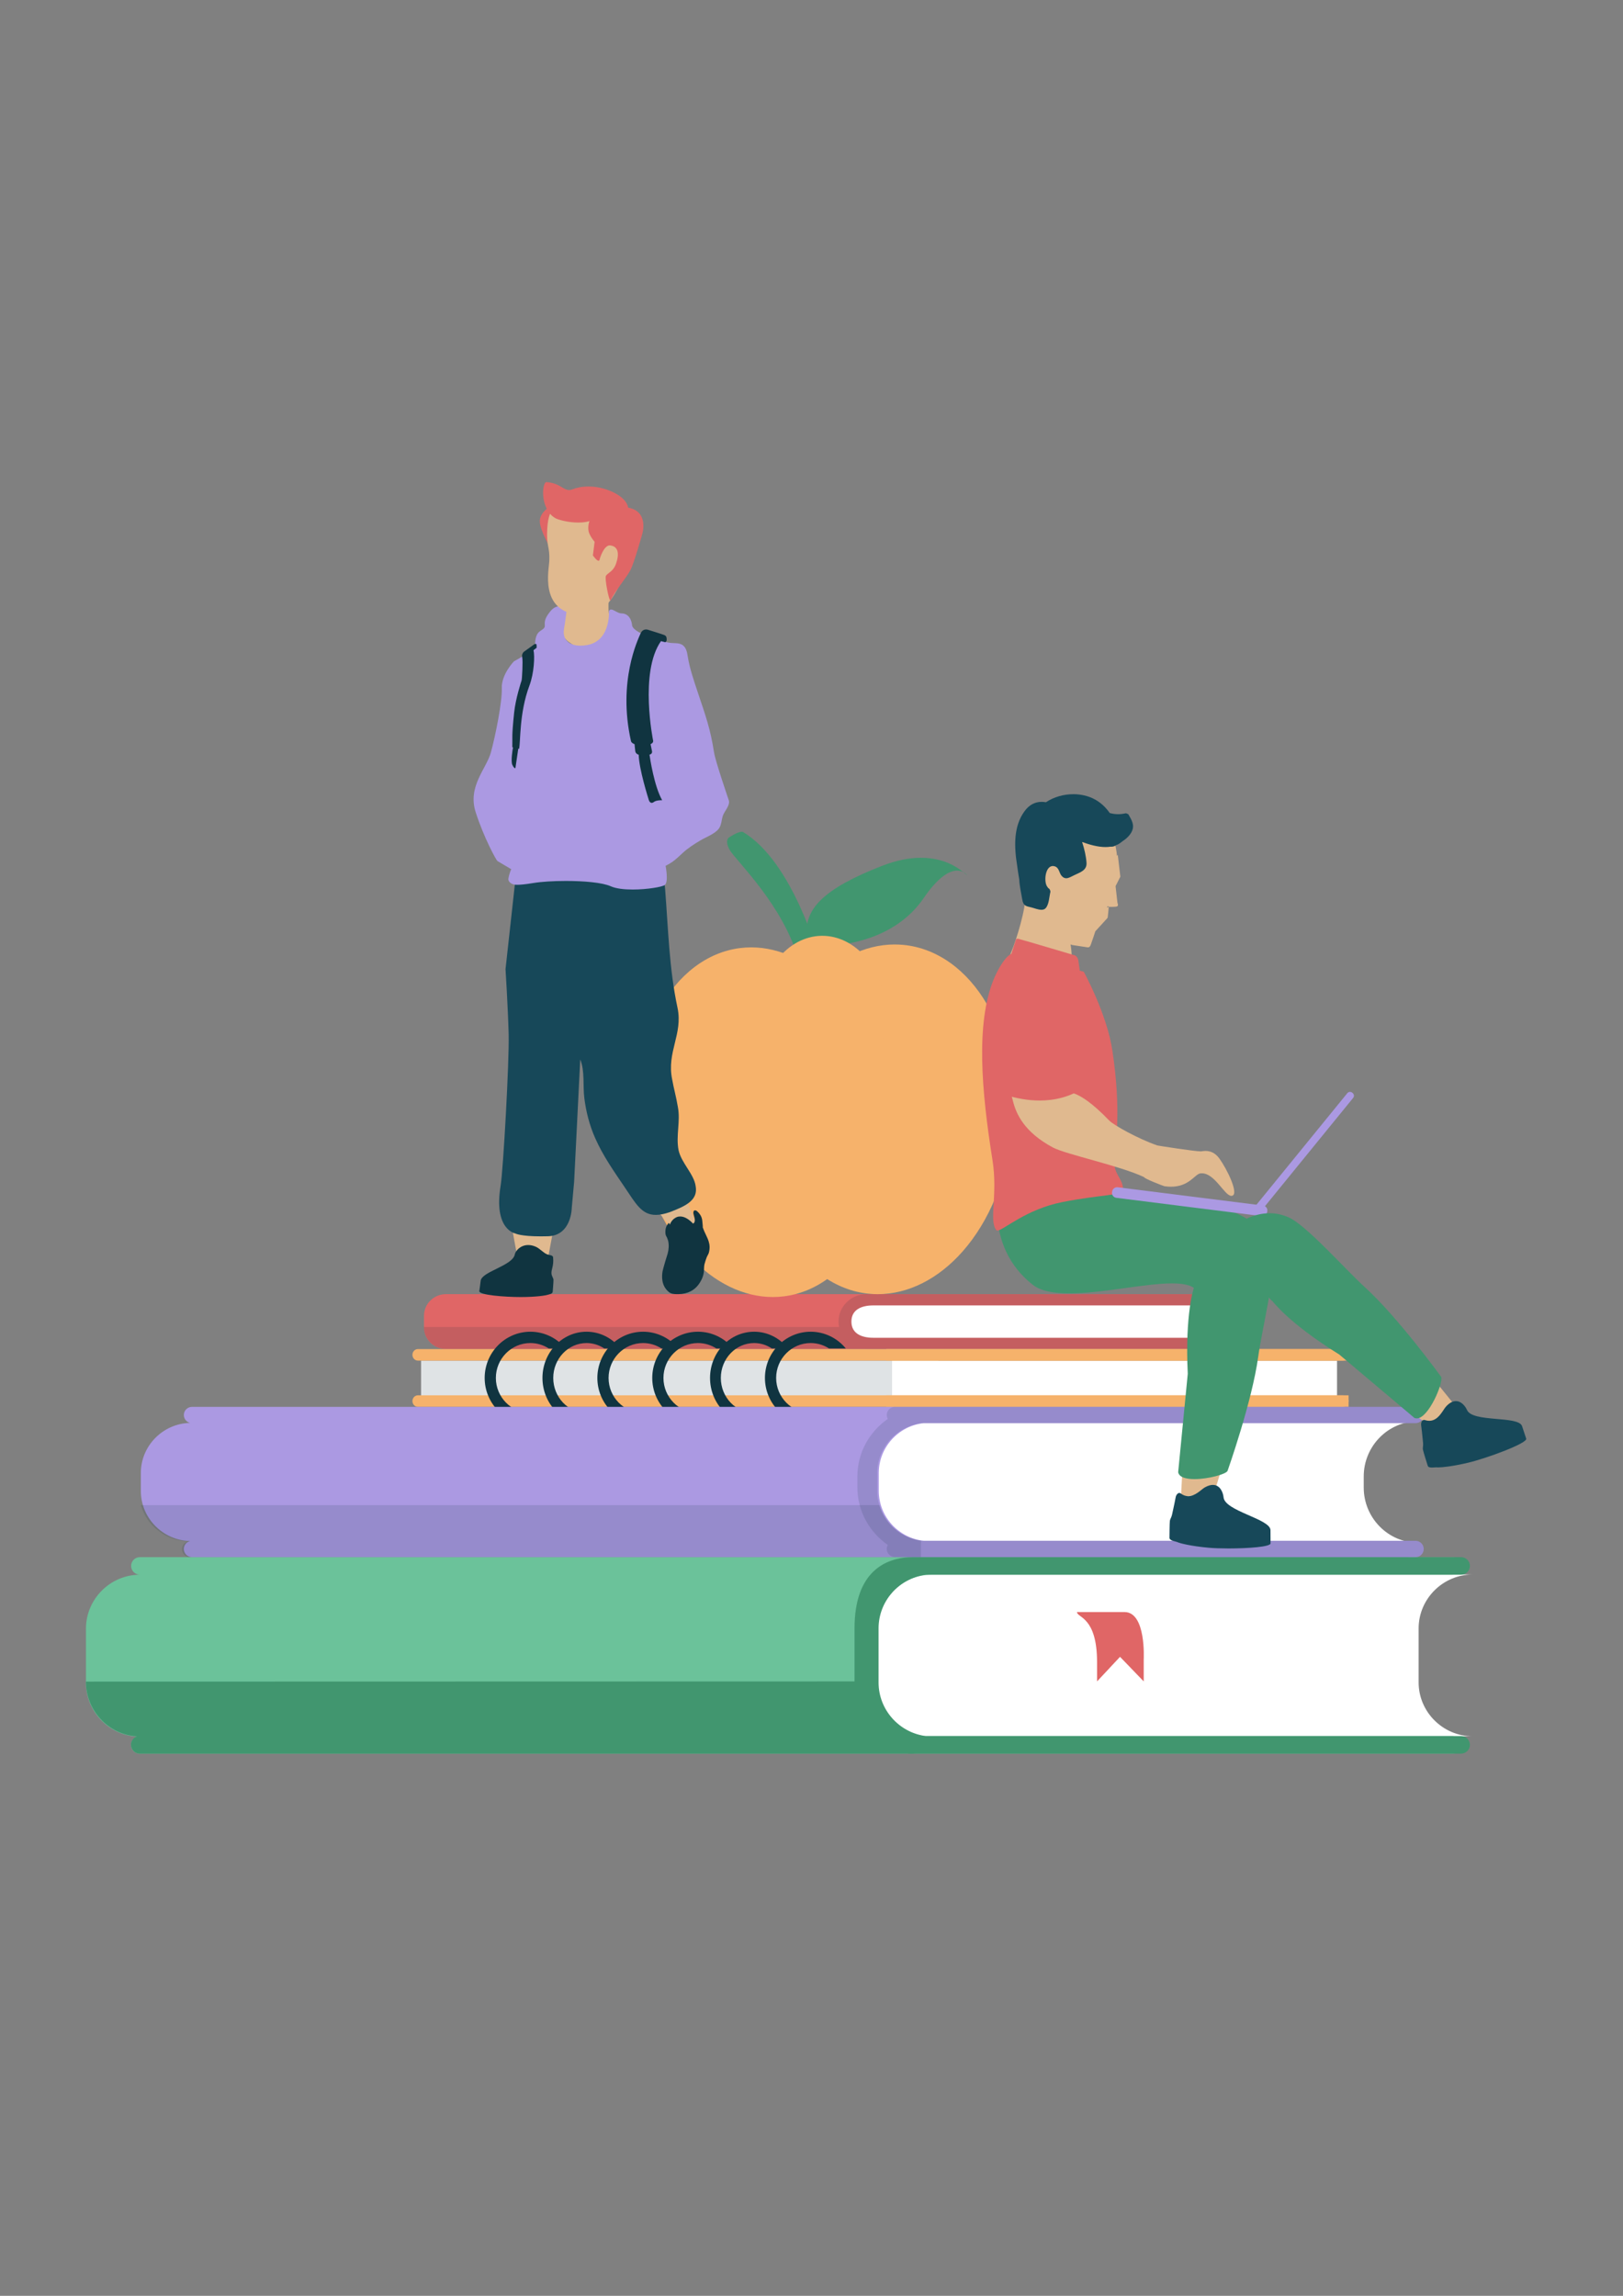 <?xml version="1.0" encoding="UTF-8" standalone="no"?>
<svg
   xmlns:dc="http://purl.org/dc/elements/1.1/"
   xmlns:cc="http://creativecommons.org/ns#"
   xmlns:rdf="http://www.w3.org/1999/02/22-rdf-syntax-ns#"
   xmlns:svg="http://www.w3.org/2000/svg"
   xmlns="http://www.w3.org/2000/svg"
   xmlns:sodipodi="http://sodipodi.sourceforge.net/DTD/sodipodi-0.dtd"
   xmlns:inkscape="http://www.inkscape.org/namespaces/inkscape"
   width="210mm"
   height="297mm"
   viewBox="0 0 210 297"
   version="1.1"
   id="svg1703"
   inkscape:version="1.0.2-2 (e86c870879, 2021-01-15)"
   sodipodi:docname="Icon.svg">
  <rect x="0" y="0" width="210" height="297" fill="#808080" stroke="none"/>
  <defs
     id="defs1697" />
  <sodipodi:namedview
     id="base"
     pagecolor="#ffffff"
     bordercolor="#666666"
     borderopacity="1.0"
     inkscape:pageopacity="0.0"
     inkscape:pageshadow="2"
     inkscape:zoom="0.35"
     inkscape:cx="400"
     inkscape:cy="674.28571"
     inkscape:document-units="mm"
     inkscape:current-layer="layer1"
     inkscape:document-rotation="0"
     showgrid="false"
     inkscape:window-width="1267"
     inkscape:window-height="728"
     inkscape:window-x="52"
     inkscape:window-y="0"
     inkscape:window-maximized="0" />
  <g
     inkscape:label="Layer 1"
     inkscape:groupmode="layer"
     id="layer1">
    <g
       id="g1624"
       transform="matrix(1.413,0,0,1.413,207.91,881.645)">
      <path
         d="m -108.58,-499.381 v 3.439 h 47.36 v -3.439 z"
         fill="#ffffff"
         fill-rule="evenodd"
         id="path1313"
         style="stroke-width:0.265" />
      <path
         d="m -108.58,-499.381 v 3.439 h 47.36 v -3.439 z"
         fill="#103440"
         fill-rule="evenodd"
         fill-opacity="0.133"
         id="path1315"
         style="stroke-width:0.265" />
      <path
         d="m -67.835,-504.938 c -1.017,0 -1.85,0.893 -1.85,1.985 0,1.091 0.832,1.984 1.85,1.984 h 33.338 v -3.969 z"
         fill="#ffffff"
         fill-rule="evenodd"
         id="path1317"
         style="stroke-width:0.265" />
      <path
         d="m -106.308,-505.468 c -1.104,0 -2.007,0.887 -2.007,1.971 v 1.085 c 0,1.084 0.903,1.971 2.007,1.971 h 72.484 c 0.328,0 0.383,-0.686 0.383,-1.03 H -67.172 c -1.104,0 -2.007,-0.399 -2.007,-1.483 0,-1.084 0.903,-1.484 2.007,-1.484 h 33.734 c 0,-0.363 -0.098,-1.029 -0.383,-1.029 z"
         fill="#e06666"
         fill-rule="evenodd"
         id="path1319"
         style="stroke-width:0.265" />
      <path
         d="m -67.195,-501.472 v -0.014 c -0.87,-0.003 -1.601,-0.267 -1.87,-0.914 -0.072,-0.177 -0.109,-0.365 -0.109,-0.555 0,-1.084 0.903,-1.484 2.007,-1.484 h 33.728 c 0,-0.363 -0.097,-1.029 -0.382,-1.029 h -33.978 c -1.407,0 -2.559,1.131 -2.559,2.513 0,0.166 0.017,0.333 0.051,0.495 h -38.008 v 0.034 c 0,1.082 0.901,1.969 2.005,1.969 h 38.356 c 0.052,0.003 0.102,0.016 0.155,0.016 h 33.978 c 0.327,0 0.382,-0.686 0.382,-1.029 h -33.728 c -0.009,-7.9e-4 -0.019,-0.002 -0.028,-0.002 z"
         fill="#103440"
         fill-rule="evenodd"
         fill-opacity="0.133"
         id="path1321"
         style="stroke-width:0.265" />
      <path
         d="m -65.452,-499.381 v 3.439 h 40.745 v -3.439 z"
         fill="#ffffff"
         fill-rule="evenodd"
         id="path1323"
         style="stroke-width:0.265" />
      <path
         d="m -108.876,-500.44 c -0.275,0 -0.497,0.236 -0.497,0.529 0,0.292 0.222,0.528 0.497,0.528 h 84.729 c 0.274,0 0.498,-0.236 0.498,-0.528 0,-0.293 -0.222,-0.529 -0.498,-0.529 z"
         fill="#f6b26b"
         fill-rule="evenodd"
         id="path1325"
         style="stroke-width:0.265" />
      <path
         d="m -108.876,-496.206 c -0.275,0 -0.497,0.236 -0.497,0.528 0,0.292 0.222,0.528 0.497,0.528 h 84.729 c 0.274,0 0.498,-0.237 0.498,-0.528 0,-0.292 -0.224,-0.528 -0.498,-0.528 z"
         fill="#f6b26b"
         fill-rule="evenodd"
         id="path1327"
         style="stroke-width:0.265" />
      <path
         d="m -98.573,-502.028 c -2.308,0 -4.186,1.899 -4.186,4.233 0,2.334 1.878,4.233 4.186,4.233 1.274,0 2.415,-0.579 3.183,-1.49 h -1.567 c -0.488,0.297 -1.047,0.453 -1.615,0.454 -1.744,0 -3.162,-1.435 -3.162,-3.197 0,-1.762 1.418,-3.196 3.162,-3.196 0.596,0 1.181,0.173 1.685,0.497 h 1.535 c -0.769,-0.936 -1.927,-1.535 -3.222,-1.535 z"
         fill="#103440"
         fill-rule="evenodd"
         id="path1329"
         style="stroke-width:0.265" />
      <path
         d="m -93.431,-502.028 c -2.226,0 -4.036,1.899 -4.036,4.233 0,2.334 1.81,4.233 4.036,4.233 1.228,0 2.329,-0.579 3.07,-1.49 h -1.511 c -0.47,0.297 -1.01,0.453 -1.558,0.454 -1.681,0 -3.049,-1.435 -3.049,-3.197 0,-1.762 1.368,-3.196 3.049,-3.196 0.575,0 1.139,0.173 1.625,0.497 h 1.48 c -0.741,-0.936 -1.858,-1.535 -3.107,-1.535 z"
         fill="#103440"
         fill-rule="evenodd"
         id="path1331"
         style="stroke-width:0.265" />
      <path
         d="m -88.254,-502.028 c -2.308,0 -4.186,1.899 -4.186,4.233 0,2.334 1.877,4.233 4.186,4.233 1.274,0 2.414,-0.579 3.182,-1.49 h -1.566 c -0.488,0.297 -1.046,0.453 -1.615,0.454 -1.743,0 -3.16,-1.435 -3.16,-3.197 0,-1.762 1.418,-3.196 3.16,-3.196 0.596,0 1.182,0.173 1.686,0.497 h 1.534 c -0.769,-0.936 -1.927,-1.535 -3.221,-1.535 z"
         fill="#103440"
         fill-rule="evenodd"
         id="path1333"
         style="stroke-width:0.265" />
      <path
         d="m -83.227,-502.028 c -2.308,0 -4.186,1.899 -4.186,4.233 0,2.334 1.877,4.233 4.186,4.233 1.274,0 2.414,-0.579 3.182,-1.49 h -1.567 c -0.488,0.297 -1.046,0.454 -1.615,0.454 -1.742,0 -3.161,-1.435 -3.161,-3.197 0,-1.762 1.419,-3.196 3.161,-3.196 0.597,0 1.182,0.173 1.685,0.497 h 1.536 c -0.769,-0.936 -1.926,-1.535 -3.221,-1.535 z"
         fill="#103440"
         fill-rule="evenodd"
         id="path1335"
         style="stroke-width:0.265" />
      <path
         d="m -78.085,-502.028 c -2.226,0 -4.037,1.899 -4.037,4.233 0,2.334 1.81,4.233 4.037,4.233 1.228,0 2.329,-0.579 3.069,-1.49 h -1.51 c -0.47,0.297 -1.01,0.453 -1.559,0.454 -1.681,0 -3.049,-1.435 -3.049,-3.197 0,-1.762 1.368,-3.196 3.049,-3.196 0.576,0 1.14,0.173 1.625,0.497 h 1.482 c -0.741,-0.936 -1.858,-1.535 -3.107,-1.535 z"
         fill="#103440"
         fill-rule="evenodd"
         id="path1337"
         style="stroke-width:0.265" />
      <path
         d="m -72.908,-502.028 c -2.307,0 -4.186,1.899 -4.186,4.233 0,2.334 1.879,4.233 4.186,4.233 1.274,0 2.414,-0.579 3.181,-1.49 h -1.566 c -0.488,0.297 -1.045,0.454 -1.615,0.454 -1.743,0 -3.16,-1.435 -3.16,-3.197 0,-1.762 1.418,-3.196 3.16,-3.196 0.598,0 1.182,0.173 1.685,0.497 h 1.536 c -0.769,-0.936 -1.928,-1.535 -3.222,-1.535 z"
         fill="#103440"
         fill-rule="evenodd"
         id="path1339"
         style="stroke-width:0.265" />
      <path
         d="m -65.982,-500.44 v 1.058 h 42.333 v -1.058 z"
         fill="#f6b26b"
         fill-rule="evenodd"
         id="path1341"
         style="stroke-width:0.265" />
      <path
         d="m -65.982,-496.207 v 1.058 h 42.333 v -1.058 z"
         fill="#f6b26b"
         fill-rule="evenodd"
         id="path1343"
         style="stroke-width:0.265" />
      <path
         d="m -79.01,-479.803 c -2.729,0 -4.963,2.223 -4.963,4.939 v 4.938 c 0,2.717 2.233,4.939 4.963,4.939 h 66.738 c -2.73,0 -4.964,-2.222 -4.964,-4.939 v -4.938 c 0,-2.716 2.234,-4.939 4.964,-4.939 z"
         fill="#ffffff"
         fill-rule="evenodd"
         id="path1345"
         style="stroke-width:0.265" />
      <path
         d="m -134.34,-481.39 c -0.44,0.006 -0.795,0.365 -0.795,0.804 0,0.44 0.355,0.798 0.795,0.803 h 0.021 c -2.723,0 -4.951,2.227 -4.951,4.947 v 4.946 c 0,2.626 2.076,4.784 4.669,4.932 -0.372,0.127 -0.597,0.505 -0.532,0.891 0.065,0.386 0.399,0.67 0.791,0.67 8e-4,0 0.002,0 0.002,0 h 120.207 c 0.444,0 0.804,-0.36 0.804,-0.805 0,-0.443 -0.36,-0.804 -0.804,-0.804 v 7.9e-4 H -62.549 c -2.374,-0.361 -4.211,-2.416 -4.211,-4.885 v -4.946 c 0,-2.721 2.228,-4.947 4.951,-4.947 h 47.674 c 0.441,-0.005 0.795,-0.363 0.795,-0.803 0,-0.439 -0.354,-0.798 -0.795,-0.804 z"
         fill="#6bc29a"
         fill-rule="evenodd"
         id="path1347"
         style="stroke-width:0.265" />
      <path
         d="m -48.519,-476.363 c 0,0.527 1.837,0.407 1.837,4.581 v 1.769 l 2.104,-2.251 2.169,2.251 v -2.01 c 0,0 0.24,-4.34 -1.757,-4.34 z"
         fill="#e06666"
         fill-rule="evenodd"
         id="path1349"
         style="stroke-width:0.265" />
      <path
         d="m -63.518,-481.39 c -2.506,0 -5.372,1.29 -5.372,6.519 v 4.954 c -0.002,4.206 2.866,6.518 5.372,6.518 h 50.167 c 0.448,0 0.814,-0.362 0.814,-0.804 0,-0.443 -0.366,-0.806 -0.814,-0.806 h -49.024 c -2.425,-0.317 -4.314,-2.4 -4.314,-4.908 v -4.954 c 0,-2.509 1.892,-4.594 4.317,-4.909 h 49.021 c 0.448,0 0.814,-0.362 0.814,-0.804 0,-0.442 -0.366,-0.805 -0.814,-0.805 z"
         fill="#41966f"
         fill-rule="evenodd"
         id="path1351"
         style="stroke-width:0.265" />
      <path
         d="m -68.443,-470.013 -70.828,0.017 c 0,2.668 2.076,4.861 4.67,5.012 -0.315,0.111 -0.543,0.412 -0.543,0.768 0.002,0.451 0.36,0.816 0.804,0.817 h 71.269 c -2.505,0 -5.373,-2.346 -5.371,-6.614 z"
         fill="#41966f"
         fill-rule="evenodd"
         id="path1353"
         style="stroke-width:0.265" />
      <path
         d="m -84.036,-493.825 c -2.731,0 -4.964,2.273 -4.964,5.051 v 1.01 c 0,2.778 2.233,5.051 4.964,5.051 h 66.736 c -2.729,0 -4.963,-2.273 -4.963,-5.051 v -1.01 c 0,-2.778 2.234,-5.051 4.963,-5.051 z"
         fill="#ffffff"
         fill-rule="evenodd"
         id="path1355"
         style="stroke-width:0.265" />
      <path
         d="m -17.519,-495.148 c -0.004,0 -0.008,0 -0.012,0 H -129.557 c -7.9e-4,0 -0.002,0 -0.002,0 -0.377,0 -0.695,0.28 -0.742,0.652 -0.046,0.375 0.194,0.724 0.562,0.815 -2.488,0.059 -4.505,2.099 -4.505,4.591 v 1.636 c 0,2.495 2.024,4.538 4.517,4.591 -0.372,0.086 -0.619,0.435 -0.575,0.811 0.043,0.377 0.363,0.66 0.743,0.66 8e-4,0 0.002,0 0.002,0 h 112.027 c 0.003,0 0.007,0 0.01,0 0.414,0 0.75,-0.334 0.75,-0.747 0,-0.413 -0.336,-0.747 -0.75,-0.747 -0.003,0 -0.007,0 -0.01,0 H -62.543 c -2.309,-0.245 -4.126,-2.206 -4.126,-4.571 v -1.635 c 0,-2.355 1.802,-4.308 4.099,-4.565 h 45.039 c 0.004,0 0.007,0 0.011,0 0.414,0 0.749,-0.335 0.749,-0.747 0,-0.413 -0.335,-0.747 -0.747,-0.747 z"
         fill="#ab99e2"
         fill-rule="evenodd"
         id="path1357"
         style="stroke-width:0.265" />
      <path
         d="m -65.187,-495.148 c -0.414,8e-4 -0.751,0.334 -0.752,0.747 7.94e-4,0.125 0.034,0.248 0.096,0.357 -1.679,1.163 -2.786,3.088 -2.786,5.264 v 1.005 c 0,2.177 1.108,4.104 2.788,5.268 -0.064,0.111 -0.098,0.235 -0.099,0.363 7.94e-4,0.411 0.338,0.745 0.752,0.747 h 2.24 c 0.014,5.3e-4 0.029,0.005 0.045,0.007 h 44.73 c 0.015,-0.002 0.029,-0.006 0.044,-0.007 h 0.606 c 0.213,-0.002 0.416,-0.093 0.557,-0.252 0.002,0 0.004,0 0.006,-7.9e-4 0.005,-0.006 0.008,-0.014 0.012,-0.021 0.05,-0.059 0.093,-0.126 0.122,-0.197 0.002,-0.006 0.003,-0.012 0.005,-0.017 0.032,-0.083 0.05,-0.171 0.05,-0.261 -0.002,-0.41 -0.338,-0.745 -0.753,-0.745 H -62.724 c -2.294,-0.268 -4.09,-2.215 -4.09,-4.564 v -1.635 c 0,-2.355 1.808,-4.308 4.112,-4.565 h 45.18 c 0.415,-0.002 0.75,-0.336 0.752,-0.748 -0.002,-0.026 -0.004,-0.053 -0.009,-0.079 0,-0.004 0,-0.006 -7.9e-4,-0.01 -0.008,-0.078 -0.03,-0.154 -0.063,-0.225 -0.081,-0.193 -0.243,-0.388 -0.525,-0.417 -0.007,-7.9e-4 -0.014,-7.9e-4 -0.021,-0.002 -0.014,-8e-4 -0.026,-0.006 -0.043,-0.006 h -0.016 c -0.024,-0.004 -0.05,-0.006 -0.074,-0.007 z"
         fill="#103440"
         fill-rule="evenodd"
         fill-opacity="0.133"
         id="path1359"
         style="stroke-width:0.265" />
      <path
         d="m -134.244,-486.153 c 0.533,1.877 2.277,3.272 4.349,3.316 -0.371,0.084 -0.618,0.428 -0.574,0.798 0.043,0.369 0.363,0.648 0.743,0.648 7.9e-4,0 0.002,0 0.002,0 h 66.914 l 7.94e-4,-1.499 c -1.82,-0.26 -3.306,-1.558 -3.789,-3.263 z"
         fill="#103440"
         fill-rule="evenodd"
         fill-opacity="0.133"
         id="path1361"
         style="stroke-width:0.265" />
      <path
         d="m -58.935,-544.11 c 0.199,0.161 0.318,0.278 0.362,0.299 0,0 -0.12,-0.171 -0.362,-0.299 z m -3.866,-1.31 c -1.004,0 -2.2,0.203 -3.606,0.753 -5.261,2.06 -7.247,3.961 -6.806,6.622 0.173,1.04 0.624,1.357 1.11,1.357 0.758,0 1.601,-0.771 1.601,-0.771 0.287,-0.003 5.228,-0.3 7.932,-4.253 1.395,-2.04 2.415,-2.534 3.074,-2.534 0.23,0 0.416,0.06 0.56,0.136 v 0 c -0.575,-0.467 -1.821,-1.31 -3.866,-1.31 z"
         fill="#41966f"
         fill-rule="evenodd"
         id="path1363"
         style="stroke-width:0.265" />
      <path
         d="m -79.222,-547.8 c -0.407,0 -1.208,0.551 -1.208,0.551 0,0 -0.369,0.308 0.135,1.155 0.55,0.928 4.945,5.087 6.293,10.092 0.448,1.668 0.814,2.225 1.1,2.225 0.573,0 0.834,-2.223 0.834,-2.223 -0.039,-0.192 -2.445,-9.066 -7.041,-11.781 -0.033,-0.013 -0.071,-0.019 -0.113,-0.019 z"
         fill="#41966f"
         fill-rule="evenodd"
         id="path1365"
         style="stroke-width:0.265" />
      <path
         d="m -65.205,-537.482 c -2.775,0 -5.537,1.382 -7.771,3.917 -2.452,2.782 -4.067,6.725 -4.489,10.96 -0.423,4.235 0.382,8.416 2.237,11.622 1.854,3.207 4.608,5.177 7.653,5.477 0.272,0.027 0.544,0.04 0.816,0.04 2.775,0 5.537,-1.383 7.771,-3.917 2.453,-2.783 4.068,-6.724 4.489,-10.96 0.423,-4.234 -0.381,-8.415 -2.237,-11.622 -1.855,-3.208 -4.609,-5.176 -7.654,-5.476 -0.271,-0.027 -0.544,-0.04 -0.816,-0.04 z"
         fill="#f6b26b"
         fill-rule="evenodd"
         id="path1367"
         style="stroke-width:0.265" />
      <path
         d="m -78.351,-537.217 c -0.347,0 -0.695,0.022 -1.041,0.066 -3.014,0.387 -5.691,2.435 -7.442,5.698 -1.75,3.262 -2.432,7.47 -1.892,11.698 0.539,4.228 2.254,8.129 4.766,10.845 2.225,2.404 4.913,3.707 7.593,3.707 0.347,0 0.695,-0.022 1.041,-0.067 3.014,-0.387 5.691,-2.435 7.442,-5.698 1.751,-3.262 2.432,-7.469 1.892,-11.697 -0.539,-4.228 -2.253,-8.129 -4.766,-10.846 -2.225,-2.404 -4.913,-3.706 -7.593,-3.706 z"
         fill="#f6b26b"
         fill-rule="evenodd"
         id="path1369"
         style="stroke-width:0.265" />
      <path
         d="m -71.84,-538.276 c -0.022,0 -0.044,0 -0.066,7.9e-4 -1.536,0.022 -3,0.809 -4.066,2.189 -1.068,1.38 -1.652,3.239 -1.624,5.169 0.027,1.929 0.664,3.771 1.769,5.12 1.09,1.33 2.548,2.073 4.061,2.073 0.022,0 0.044,0 0.066,0 1.536,-0.022 2.998,-0.81 4.066,-2.189 1.067,-1.379 1.65,-3.239 1.624,-5.167 -0.028,-1.929 -0.664,-3.771 -1.77,-5.121 -1.09,-1.33 -2.547,-2.074 -4.061,-2.074 z"
         fill="#f6b26b"
         fill-rule="evenodd"
         id="path1371"
         style="stroke-width:0.265" />
      <path
         d="m -100.307,-512.082 c -0.071,0 0.451,2.726 0.451,2.726 l 2.926,0.448 0.52,-2.805 c 0,0 -3.826,-0.37 -3.897,-0.37 z"
         fill="#e0b98f"
         fill-rule="evenodd"
         id="path1373"
         style="stroke-width:0.265" />
      <path
         d="m -84.308,-514.199 -2.84,0.85 1.709,2.061 1.994,-0.766 c 0,0 -0.863,-2.06 -0.863,-2.145 z"
         fill="#e0b98f"
         fill-rule="evenodd"
         id="path1375"
         style="stroke-width:0.265" />
      <path
         d="m -94.926,-545.42 c -2.893,0 -4.946,1.325 -4.946,1.325 l -0.977,8.871 c 0,0 0.223,3.521 0.286,5.965 0.063,2.443 -0.497,12.426 -0.737,13.88 -0.664,4.021 1.356,4.359 1.356,4.359 0,0 0.463,0.261 2.333,0.261 0.2,0 0.416,-0.003 0.649,-0.009 2.162,-0.062 2.178,-2.594 2.178,-2.594 l 0.216,-2.385 0.56,-11.208 c 0.432,1.051 0.232,2.403 0.373,3.525 0.154,1.243 0.474,2.494 0.98,3.643 0.736,1.674 1.727,3.061 2.722,4.539 1.013,1.497 1.553,2.525 2.844,2.525 0.357,0 0.772,-0.079 1.27,-0.248 1.411,-0.542 2.641,-1.073 2.375,-2.416 -0.158,-1.079 -1.305,-2.093 -1.559,-3.256 -0.264,-1.343 0.195,-2.641 -0.069,-3.983 -0.147,-0.898 -0.379,-1.699 -0.519,-2.506 -0.518,-2.505 1.003,-4.142 0.49,-6.557 -0.766,-3.578 -0.848,-7.198 -1.13,-10.805 -0.135,-1.715 -0.58,-2.049 -0.58,-2.049 0,0 -2.99,-0.173 -6.637,-0.757 -0.511,-0.082 -1.005,-0.118 -1.477,-0.118 z"
         fill="#174859"
         fill-rule="evenodd"
         id="path1377"
         style="stroke-width:0.265" />
      <path
         d="m -94.733,-569.761 c -0.323,0 -0.662,0.26 -0.56,0.658 0.03,0.121 0.054,0.253 0.074,0.39 -0.036,1.002 -0.396,1.97 -0.312,2.981 0.004,0.013 0.007,0.028 0.013,0.042 0.005,0.054 0.029,0.105 0.067,0.144 0.037,0.038 0.076,0.076 0.115,0.113 0.091,0.117 0.217,0.221 0.366,0.314 0.519,0.393 1.132,0.651 1.748,0.651 0.472,0 0.946,-0.152 1.379,-0.51 0.505,-0.415 0.991,-0.956 0.806,-1.646 -0.103,-0.389 -0.283,-0.761 -0.346,-1.162 -0.076,-0.498 -0.014,-0.994 -0.029,-1.494 -0.006,-0.17 -0.144,-0.255 -0.281,-0.255 -0.136,0 -0.269,0.084 -0.263,0.255 0.006,0.155 0.002,0.312 -0.002,0.468 -0.062,-0.021 -0.129,-0.031 -0.196,-0.031 -0.23,0 -0.464,0.121 -0.536,0.339 -0.114,0.009 -0.222,0.048 -0.315,0.113 -0.094,-0.07 -0.209,-0.104 -0.324,-0.104 -0.085,0 -0.17,0.018 -0.248,0.053 -0.09,-0.134 -0.225,-0.192 -0.364,-0.192 -0.063,0 -0.128,0.012 -0.189,0.034 -0.016,-0.262 -0.048,-0.523 -0.115,-0.784 -0.067,-0.262 -0.274,-0.377 -0.488,-0.377 z"
         fill="#e0b98f"
         fill-rule="evenodd"
         id="path1379"
         style="stroke-width:0.265" />
      <path
         d="m -98.768,-509.965 c -0.709,0 -1.169,0.526 -1.232,0.861 -0.197,1.038 -3.041,1.569 -3.126,2.418 -0.041,0.4 -0.125,0.938 -0.125,0.938 -0.038,0.365 2.34,0.545 3.783,0.545 0.009,0 0.019,0 0.028,0 1.391,-0.002 2.252,-0.137 2.467,-0.211 0.147,-0.051 0.422,-0.062 0.445,-0.287 0,0 0.079,-0.93 0.069,-1.097 -0.009,-0.129 -0.158,-0.321 -0.18,-0.533 -0.045,-0.405 0.229,-0.686 0.144,-1.514 -0.021,-0.204 -0.348,-0.188 -0.537,-0.263 -0.35,-0.137 -0.67,-0.53 -1.035,-0.695 -0.253,-0.114 -0.489,-0.162 -0.701,-0.162 z"
         fill="#103440"
         fill-rule="evenodd"
         id="path1381"
         style="stroke-width:0.265" />
      <path
         d="m -95.946,-568.438 c -0.238,0 -0.518,0.111 -0.806,0.463 -0.783,0.955 -0.378,1.225 -0.544,1.484 -0.165,0.26 -0.536,0.284 -0.711,0.726 -0.177,0.441 -0.125,0.914 -0.113,1.095 0.011,0.181 -1.961,1.267 -1.961,1.267 0,0 -1.154,1.195 -1.109,2.45 0.045,1.255 -0.58,4.355 -0.996,5.877 -0.416,1.522 -2.16,3.128 -1.394,5.494 0.765,2.365 1.887,4.398 1.993,4.462 0.107,0.065 1.261,0.745 1.261,0.745 0,0 -0.169,0.334 -0.26,0.869 -0.042,0.245 0.244,0.473 0.441,0.512 0,0 0.051,0.048 0.361,0.048 0.267,0 0.724,-0.035 1.505,-0.165 0.703,-0.117 1.813,-0.187 2.964,-0.187 1.618,0 3.32,0.139 4.101,0.487 0.492,0.219 1.242,0.299 2.012,0.299 1.328,0 2.714,-0.239 2.941,-0.418 0.358,-0.282 0.071,-1.755 0.071,-1.755 0.718,-0.359 0.951,-0.614 1.568,-1.179 0.494,-0.453 1.027,-0.795 1.625,-1.15 0.498,-0.296 1.303,-0.588 1.667,-1.055 0.266,-0.343 0.251,-0.819 0.386,-1.212 0.143,-0.411 0.673,-0.932 0.545,-1.386 -0.006,-0.024 -1.224,-3.557 -1.354,-4.391 -0.336,-2.169 -0.764,-3.335 -1.461,-5.417 -0.366,-1.095 -0.776,-2.289 -0.941,-3.33 -0.067,-0.417 -0.137,-0.917 -0.573,-1.145 -0.345,-0.179 -0.836,-0.08 -1.244,-0.179 -3.261,-0.793 -3.283,-1.54 -3.283,-1.54 0,0 -0.046,-1.126 -0.991,-1.126 -0.315,0 -0.696,-0.356 -0.939,-0.356 -0.084,0 -0.152,0.043 -0.194,0.158 0,0 0.178,2.67 -1.945,3.087 -0.221,0.044 -0.441,0.067 -0.653,0.067 -0.955,0 -1.726,-0.468 -1.503,-1.621 0.079,-0.409 0.233,-1.652 0.233,-1.652 0,0 -0.289,-0.328 -0.7,-0.328 z"
         fill="#ab99e2"
         fill-rule="evenodd"
         id="path1383"
         style="stroke-width:0.265" />
      <path
         d="m -87.98,-566.322 c -0.149,0 -0.377,0.061 -0.514,0.388 -0.218,0.519 -2.094,4.342 -0.872,9.811 0,0 0.002,0.18 0.332,0.301 h -7.93e-4 c 0,0 0.031,0.363 0.065,0.633 0.033,0.27 0.316,0.338 0.316,0.338 0.028,1.312 0.867,3.955 0.927,4.152 0.044,0.138 0.135,0.251 0.264,0.251 0.06,0 0.127,-0.024 0.2,-0.082 0.185,-0.144 0.556,-0.159 0.699,-0.159 0.037,0 0.058,0.002 0.058,0.002 -0.728,-1.279 -1.11,-3.828 -1.16,-4.173 0.324,-0.078 0.221,-0.362 0.221,-0.362 l -0.124,-0.6 c 0.277,-0.121 0.239,-0.301 0.239,-0.301 0,0 -1.291,-6.279 0.716,-9.132 l 0.38,0.099 c 0,0 0.142,-0.033 0.142,-0.226 0,-0.194 -0.016,-0.338 -0.203,-0.422 -0.187,-0.085 -1.54,-0.498 -1.54,-0.498 0,0 -0.06,-0.021 -0.147,-0.021 z"
         fill="#103440"
         fill-rule="evenodd"
         id="path1385"
         style="stroke-width:0.265" />
      <path
         d="m -98.106,-564.999 c -0.033,0 -0.076,0.012 -0.129,0.049 -0.159,0.111 -0.912,0.654 -0.912,0.654 0,0 -0.252,0.177 -0.174,0.521 0.076,0.346 -0.016,2.01 -0.058,2.126 -0.042,0.118 -0.548,1.66 -0.682,2.942 -0.243,2.334 -0.137,2.235 -0.167,3.162 l 0.063,0.016 c -0.039,0.22 -0.212,1.267 -0.063,1.597 0.123,0.273 0.219,0.309 0.262,0.309 0.015,0 0.023,-0.005 0.023,-0.005 l 0.26,-1.774 0.069,0.019 c 0.161,-0.553 -0.012,-3.241 0.96,-5.822 0.419,-1.112 0.497,-2.69 0.366,-3.218 l 0.291,-0.229 -0.014,-0.299 c 0,0 -0.029,-0.049 -0.095,-0.049 z"
         fill="#103440"
         fill-rule="evenodd"
         id="path1387"
         style="stroke-width:0.265" />
      <path
         d="m -85.905,-511.872 c 0.006,0.006 0.011,0.013 0.017,0.019 h -0.002 c -0.005,-0.006 -0.012,-0.011 -0.019,-0.013 7.94e-4,-0.002 0.003,-0.003 0.005,-0.006 z m 3.574,1.46 c 0,0.003 7.93e-4,0.007 0.003,0.01 h -0.002 c -7.93e-4,-0.003 -7.93e-4,-0.007 -7.93e-4,-0.01 z m -1.164,-2.728 c -0.132,0 -0.17,0.16 -0.152,0.27 0.061,0.358 0.281,0.739 -0.023,0.948 -0.323,-0.334 -0.732,-0.658 -1.189,-0.658 -0.06,0 -0.122,0.006 -0.184,0.018 0,0 -7.94e-4,0 -7.94e-4,0 -0.023,0 -0.554,0.14 -0.752,0.721 -0.019,-0.033 -0.042,-0.064 -0.067,-0.095 0.011,-0.024 -0.008,-0.049 -0.03,-0.049 -0.007,0 -0.015,0.003 -0.022,0.011 -0.249,0.261 -0.316,0.585 -0.291,0.946 0.009,0.146 0.074,0.265 0.144,0.38 0.035,0.094 0.068,0.189 0.101,0.283 0.096,0.422 0.056,0.804 -0.039,1.176 -0.035,0.076 -0.435,1.421 -0.47,1.636 -0.067,0.42 -0.147,1.283 0.57,1.886 0.207,0.175 0.486,0.2 0.758,0.2 0.054,0 0.107,-0.002 0.159,-0.002 0.785,-0.015 1.483,-0.336 1.922,-1.045 0.255,-0.408 0.382,-0.772 0.389,-1.262 7.94e-4,-0.11 0.008,-0.22 0.021,-0.328 0.007,-0.045 0.017,-0.088 0.028,-0.131 0.051,-0.199 0.118,-0.391 0.184,-0.579 0.023,-0.053 0.045,-0.103 0.072,-0.157 0.046,-0.085 0.115,-0.207 0.14,-0.303 0.105,-0.404 0.072,-0.726 -0.022,-1.026 -7.94e-4,-0.004 -7.94e-4,-0.008 -0.002,-0.013 -7.94e-4,-0.003 -0.003,-0.006 -0.005,-0.01 -0.131,-0.408 -0.372,-0.778 -0.532,-1.253 0.009,-0.184 -0.03,-0.38 -0.039,-0.545 -0.019,-0.32 -0.131,-0.559 -0.332,-0.797 -0.012,-0.013 -0.026,-0.024 -0.041,-0.031 -0.078,-0.094 -0.17,-0.185 -0.287,-0.191 -0.002,0 -0.005,0 -0.007,0 z"
         fill="#103440"
         fill-rule="evenodd"
         id="path1389"
         style="stroke-width:0.265" />
      <path
         d="m -96.617,-577.698 c 0,0 -1.075,0.591 -1.094,1.431 -0.021,0.839 0.998,2.537 0.998,2.537 0.417,-1.197 0.729,-2.06 0.781,-2.692 0.052,-0.633 -0.686,-1.276 -0.686,-1.276 z"
         fill="#e06666"
         fill-rule="evenodd"
         id="path1391"
         style="stroke-width:0.265" />
      <path
         d="m -92.821,-578.493 c -0.32,0 -0.639,0.013 -0.953,0.024 -0.557,0.006 -1.404,0.303 -1.872,0.303 -0.049,0 -0.094,-0.003 -0.134,-0.01 l -0.199,0.13 c -0.759,0.753 -0.984,1.382 -1.05,2.513 -0.096,1.631 0.245,1.573 0.189,2.939 -0.032,0.823 -0.892,4.476 2.565,4.914 0.183,0.023 0.357,0.034 0.524,0.034 2.299,0 2.95,-2.14 4.022,-3.989 1.169,-2.016 1.521,-5.854 -1.313,-6.654 -0.575,-0.161 -1.18,-0.204 -1.78,-0.204 z"
         fill="#e0b98f"
         fill-rule="evenodd"
         id="path1393"
         style="stroke-width:0.265" />
      <path
         d="m -91.177,-577.698 c -1.416,0 -1.688,0.701 -1.688,0.701 0,0 -0.633,1.105 -0.317,1.875 0.171,0.419 0.491,0.772 0.491,0.772 l -0.158,1.251 c 0,0 0.342,0.488 0.519,0.488 0.046,0 0.08,-0.032 0.095,-0.113 0.02,-0.107 0.381,-1.295 0.931,-1.295 0.017,0 0.035,0.002 0.053,0.004 0.746,0.104 0.827,0.777 0.528,1.651 -0.251,0.734 -0.731,0.837 -0.928,1.121 -0.145,0.207 0.268,2.276 0.403,2.276 0.007,0 0.013,-0.005 0.018,-0.016 0.461,-0.943 1.505,-2.133 1.845,-2.829 0.338,-0.697 1.032,-3.158 1.032,-3.158 0,0 0.674,-1.998 -1.073,-2.462 -0.722,-0.192 -1.295,-0.265 -1.751,-0.265 z"
         fill="#e06666"
         fill-rule="evenodd"
         id="path1395"
         style="stroke-width:0.265" />
      <path
         d="m -97.103,-579.815 c -0.408,0 -0.629,2.471 0.817,3.303 0.258,0.148 1.178,0.401 2.098,0.401 0.502,0 1.004,-0.075 1.399,-0.284 0.002,0 3.057,-0.189 3.179,-0.949 0,0 0.08,-0.843 -1.395,-1.549 -0.788,-0.377 -1.572,-0.517 -2.248,-0.517 -0.591,0 -1.099,0.106 -1.459,0.254 -0.116,0.047 -0.219,0.068 -0.316,0.068 -0.543,0 -0.876,-0.642 -2.068,-0.725 -0.002,-8e-4 -0.004,-8e-4 -0.007,-8e-4 z"
         fill="#e06666"
         fill-rule="evenodd"
         id="path1397"
         style="stroke-width:0.265" />
      <path
         d="m -38.733,-490.651 c -0.089,0 -0.261,3.703 -0.261,3.703 l 2.996,-0.19 c 0,0 0.972,-3.155 0.972,-3.249 0,0 -3.616,-0.231 -3.705,-0.264 -7.9e-4,-7.9e-4 -7.9e-4,-7.9e-4 -0.002,-7.9e-4 z"
         fill="#e0b98f"
         fill-rule="evenodd"
         id="path1399"
         style="stroke-width:0.265" />
      <path
         d="m -36.075,-488.004 c -0.205,0 -0.447,0.066 -0.734,0.226 -0.318,0.178 -0.863,0.807 -1.521,0.807 -0.221,0 -0.454,-0.07 -0.696,-0.253 -0.04,-0.03 -0.081,-0.044 -0.121,-0.044 -0.154,0 -0.299,0.196 -0.335,0.388 -0.186,0.985 -0.237,1.109 -0.331,1.59 -0.05,0.251 -0.177,0.406 -0.2,0.561 -0.03,0.199 -0.039,1.57 -0.039,1.57 0.004,0.273 0.562,0.319 0.73,0.396 0.244,0.112 1.236,0.364 2.859,0.512 0.471,0.043 1.126,0.066 1.822,0.066 1.785,0 3.849,-0.147 3.846,-0.467 0,0 -10e-4,-0.727 -0.007,-1.212 -0.012,-1.027 -4.174,-1.735 -4.296,-3.002 -0.039,-0.41 -0.296,-1.137 -0.976,-1.137 z"
         fill="#174859"
         fill-rule="evenodd"
         id="path1401"
         style="stroke-width:0.265" />
      <path
         d="m -49.065,-549.917 c -2.434,0 -5.275,2.532 -4.78,5.789 0.252,1.652 1.435,6.538 3.94,6.628 0.323,0.012 0.592,0.018 0.872,0.018 0.205,0 0.417,-0.003 0.661,-0.011 1.254,-0.039 3.255,-4.029 3.502,-6.662 0.32,-3.425 -1.382,-5.511 -3.877,-5.746 -0.105,-0.01 -0.211,-0.015 -0.317,-0.015 z"
         fill="#e0b98f"
         fill-rule="evenodd"
         id="path1403"
         style="stroke-width:0.265" />
      <path
         d="m -44.784,-545.684 c 0,0 -1.034,1.096 -1.29,1.388 -0.254,0.291 -0.026,1.597 -0.177,2.215 -0.151,0.618 0.632,1.153 0.632,1.153 0,0 0.13,0.006 0.285,0.006 0.196,0 0.433,-0.01 0.504,-0.054 0.126,-0.08 0.015,-0.322 0.015,-0.322 l -0.172,-1.526 0.437,-0.864 z"
         fill="#e0b98f"
         fill-rule="evenodd"
         id="path1405"
         style="stroke-width:0.265" />
      <path
         d="m -45.61,-540.921 c 0,0 -1.877,0.589 -1.912,0.651 -0.035,0.062 -1.046,0.782 -1.412,1.043 -0.366,0.26 -0.539,1.313 -0.591,1.41 -0.053,0.098 0.569,0.385 0.569,0.385 0,0 1.221,0.184 1.389,0.209 0.018,0.003 0.035,0.005 0.052,0.005 0.132,0 0.196,-0.089 0.254,-0.228 0.065,-0.153 0.423,-1.247 0.423,-1.247 0,0 1.109,-1.204 1.124,-1.23 0.017,-0.027 0.103,-0.998 0.103,-0.998 z"
         fill="#e0b98f"
         fill-rule="evenodd"
         id="path1407"
         style="stroke-width:0.265" />
      <path
         d="m -50.711,-515.474 c 0.015,0 0.042,0.036 0.082,0.124 -0.003,0.066 -0.002,0.13 0.005,0.196 -0.093,-0.163 -0.117,-0.32 -0.086,-0.32 z m 0.252,0.703 0.023,0.024 c 0.017,0.067 0.035,0.138 0.054,0.215 v 0 c -0.02,-0.08 -0.049,-0.159 -0.077,-0.239 z m -0.701,-4.983 c -0.408,0.53 -1.003,0.862 -1.632,0.898 -0.794,0.417 -1.501,1.158 -1.966,1.995 -0.674,1.217 -1.169,2.549 -1.094,3.958 0.136,2.563 1.108,4.85 3.246,6.549 0.757,0.612 1.969,0.819 3.389,0.819 2.985,0 6.885,-0.916 9.393,-0.916 0.867,0 1.568,0.109 2.007,0.405 0,0 -0.826,2.356 -0.559,7.868 l -0.879,9.01 c 0.085,0.468 0.722,0.634 1.491,0.634 1.267,0 2.897,-0.451 3.032,-0.753 0,0 2.255,-6.37 2.81,-10.476 0.328,-2.427 1.657,-7.725 1.306,-9.466 -0.363,-1.8 -1.573,-2.833 -3.22,-3.601 -2.883,-1.344 -12.673,-2.009 -13.847,-2.381 -0.066,-0.02 -0.16,-0.03 -0.273,-0.03 -0.734,0 -2.291,0.38 -2.407,0.38 -0.004,0 -0.006,-7.9e-4 -0.006,-0.002 -0.011,-0.007 -0.022,-0.012 -0.033,-0.02 -0.026,-0.017 -0.077,-0.069 -0.077,-0.074 v 0 c 0.013,0.008 0.027,0.016 0.039,0.024 -0.012,-0.012 0.064,-0.65 0.111,-0.804 0.41,-1.359 0.039,-2.896 -0.833,-4.017 z"
         fill="#41966f"
         fill-rule="evenodd"
         id="path1409"
         style="stroke-width:0.265" />
      <path
         d="m -52.838,-542.774 c -0.303,0 -0.482,0.224 -0.425,0.772 0.119,1.132 -0.846,4.208 -1.251,5.149 -0.113,0.262 -0.197,0.542 -0.301,0.807 -0.033,0.084 -0.057,0.148 -0.074,0.194 v 0 c -0.018,0.036 -0.04,0.079 -0.066,0.13 -0.13,0.256 -0.259,0.509 -0.401,0.759 -0.058,0.102 -0.093,0.171 -0.112,0.216 v 0 c -0.905,1.053 -1.254,2.41 -0.561,3.71 0.542,1.019 1.778,1.757 2.982,1.757 0.492,0 0.979,-0.123 1.412,-0.401 1.947,-1.25 2.851,-3.995 2.718,-5.585 -0.08,-0.959 -0.082,-1.573 -0.182,-2.181 -0.2,-1.217 -0.566,-2.051 -1.143,-3.086 -0.627,-1.123 -1.918,-2.241 -2.595,-2.241 z"
         fill="#e0b98f"
         fill-rule="evenodd"
         id="path1411"
         style="stroke-width:0.265" />
      <path
         d="m -53.961,-538.011 c -0.162,0 -0.169,0.149 -0.169,0.149 0,0 -0.475,1.424 -0.459,1.484 0.351,1.343 6.599,3.129 6.599,3.129 0,0 -0.335,-2.199 -0.398,-2.716 -0.062,-0.517 -0.456,-0.558 -0.456,-0.558 0,0 -4.855,-1.442 -5.05,-1.48 -0.025,-0.005 -0.047,-0.007 -0.067,-0.007 z"
         fill="#e06666"
         fill-rule="evenodd"
         id="path1413"
         style="stroke-width:0.265" />
      <path
         d="m -54.288,-536.688 c -0.656,0 -1.482,1.462 -1.873,2.427 -1.619,4.006 -1.119,10.1 -0.1,16.499 0.514,3.231 -0.355,5.556 0.357,6.433 0.022,0.027 0.055,0.04 0.097,0.04 0.524,0 2.594,-1.95 5.966,-2.611 3.543,-0.696 5.537,-0.6 5.542,-1.098 0.012,-1.031 -0.835,-1.429 -0.784,-2.515 0.09,-1.92 0.643,-4.653 -0.193,-10.242 -0.509,-3.4 -2.626,-7.232 -2.626,-7.232 l -6.375,-1.7 c -0.004,-7.9e-4 -0.008,-7.9e-4 -0.012,-7.9e-4 z"
         fill="#e06666"
         fill-rule="evenodd"
         id="path1415"
         style="stroke-width:0.265" />
      <path
         d="m -52.663,-535.895 c -0.044,0 -0.089,7.9e-4 -0.134,0.002 -2.355,1.45 -3.925,4.072 -3.282,7.006 0.464,2.123 1.169,3.631 1.696,5.741 0.293,1.177 1.029,2.845 3.664,4.254 1.162,0.621 6.205,1.687 8.348,2.713 -0.023,0.125 1.789,0.82 1.864,0.831 0.213,0.03 0.411,0.044 0.594,0.044 1.67,0 2.182,-1.144 2.676,-1.217 0.051,-0.007 0.102,-0.011 0.152,-0.011 1.201,0 2.077,2.066 2.705,2.066 0.032,0 0.064,-0.006 0.095,-0.017 0.58,-0.217 -0.485,-2.417 -1.199,-3.406 -0.412,-0.569 -0.894,-0.691 -1.266,-0.691 -0.144,0 -0.272,0.018 -0.372,0.036 -0.014,0.002 -0.035,0.004 -0.062,0.004 -0.574,0 -3.925,-0.524 -3.979,-0.542 -1.759,-0.606 -4.005,-1.867 -4.4,-2.277 -3.249,-3.369 -3.83,-2.206 -3.984,-2.913 -0.086,-0.74 0.358,-2.049 -0.474,-4.155 -0.079,-0.198 -0.292,-1.119 -0.31,-1.261 -0.038,-0.358 -0.053,-0.72 -0.045,-1.081 0.005,-0.293 0.015,-0.585 0.043,-0.877 0.007,-0.079 0.007,-0.159 0,-0.239 0.032,-0.201 0.127,-0.424 0.171,-0.599 0.161,-0.665 0.213,-1.214 0.04,-1.882 -0.29,-1.116 -1.299,-1.528 -2.541,-1.528 z"
         fill="#e0b98f"
         fill-rule="evenodd"
         id="path1417"
         style="stroke-width:0.265" />
      <path
         d="m -51.96,-536.688 c -0.185,0 -0.374,0.013 -0.564,0.041 -1.632,0.242 -2.393,0.973 -3.113,1.909 -2.142,2.779 -1.083,8.526 -0.494,10.611 0,0 1.865,0.932 4.193,0.932 1.321,0 2.791,-0.3 4.153,-1.241 0.324,-0.224 -0.421,-7.632 -1.264,-10.335 -0.378,-1.211 -1.575,-1.917 -2.911,-1.917 z"
         fill="#e06666"
         fill-rule="evenodd"
         id="path1419"
         style="stroke-width:0.265" />
      <path
         d="m -44.839,-515.256 c -0.23,0 -0.429,0.163 -0.46,0.386 l -0.012,0.084 c -0.033,0.243 0.147,0.467 0.4,0.5 l 13.288,1.671 c 0.021,0.003 0.041,0.004 0.061,0.004 0.23,0 0.429,-0.163 0.461,-0.387 l 0.012,-0.085 c 0.032,-0.243 -0.146,-0.465 -0.401,-0.498 l -13.288,-1.671 c -0.021,-0.003 -0.041,-0.004 -0.061,-0.004 z"
         fill="#ab99e2"
         fill-rule="evenodd"
         id="path1421"
         style="stroke-width:0.265" />
      <path
         d="m -23.519,-523.988 c -0.091,0 -0.181,0.04 -0.243,0.115 l -8.509,10.446 c -0.109,0.134 -0.089,0.332 0.045,0.441 l 0.047,0.04 c 0.058,0.047 0.128,0.07 0.197,0.07 0.092,0 0.182,-0.04 0.245,-0.115 l 8.508,-10.446 c 0.109,-0.135 0.088,-0.332 -0.045,-0.442 l -0.047,-0.038 c -0.059,-0.048 -0.129,-0.071 -0.198,-0.071 z"
         fill="#ab99e2"
         fill-rule="evenodd"
         id="path1423"
         style="stroke-width:0.265" />
      <path
         d="m -48.861,-551.24 c -0.879,0 -1.768,0.249 -2.504,0.736 -0.132,-0.023 -0.263,-0.036 -0.393,-0.036 -0.567,0 -1.108,0.238 -1.557,0.847 -1.025,1.389 -0.971,3.231 -0.679,5.027 0.051,0.405 0.116,0.817 0.188,1.238 0.025,0.6 0.172,1.211 0.27,1.801 0.1,0.604 0.301,0.628 0.86,0.758 0.226,0.053 0.595,0.211 0.902,0.211 0.151,0 0.286,-0.038 0.384,-0.146 0.314,-0.35 0.325,-1.04 0.433,-1.484 0.009,-0.039 0.003,-0.08 -0.015,-0.115 -0.019,-0.108 -0.089,-0.2 -0.187,-0.245 -0.012,-0.028 -0.029,-0.054 -0.049,-0.078 -0.379,-0.397 -0.249,-1.938 0.477,-1.938 0.058,0 0.119,0.01 0.185,0.031 0.394,0.127 0.392,0.61 0.62,0.871 0.139,0.159 0.275,0.217 0.418,0.217 0.223,0 0.458,-0.144 0.729,-0.276 0.553,-0.269 1.181,-0.443 1.131,-1.151 -0.041,-0.587 -0.196,-1.266 -0.403,-1.892 v 0 c 0.672,0.244 1.431,0.463 2.141,0.463 0.157,0 0.312,-0.011 0.462,-0.034 0.025,0.002 0.048,0.003 0.072,0.003 0.17,0 0.315,-0.05 0.482,-0.164 0.039,-0.018 0.083,-0.025 0.122,-0.046 0.139,-0.074 0.269,-0.164 0.389,-0.268 0.369,-0.239 0.727,-0.566 0.895,-0.944 0.259,-0.579 -0.035,-1.032 -0.314,-1.521 -0.029,-0.05 -0.08,-0.07 -0.134,-0.078 -0.032,-0.023 -0.069,-0.039 -0.107,-0.039 -0.01,0 -0.02,0.002 -0.03,0.003 -0.237,0.053 -0.461,0.079 -0.679,0.079 -0.262,0 -0.514,-0.036 -0.767,-0.106 -0.132,-0.18 -0.266,-0.357 -0.421,-0.519 -0.541,-0.568 -1.198,-0.936 -1.954,-1.102 -0.315,-0.069 -0.64,-0.104 -0.967,-0.104 z"
         fill="#174859"
         fill-rule="evenodd"
         id="path1425"
         style="stroke-width:0.265" />
      <path
         d="m -16.177,-498.059 c 0,0 -2.289,2.793 -2.367,2.847 -0.078,0.055 2.83,2.18 2.83,2.18 l 1.59,-2.516 c 0,0 -1.979,-2.459 -2.053,-2.511 z"
         fill="#e0b98f"
         fill-rule="evenodd"
         id="path1427"
         style="stroke-width:0.265" />
      <path
         d="m -13.82,-495.677 c -0.266,0 -0.57,0.134 -0.904,0.495 -0.291,0.316 -0.686,1.31 -1.539,1.31 -0.127,0 -0.263,-0.022 -0.411,-0.071 -0.024,-0.008 -0.047,-0.012 -0.069,-0.012 -0.186,0 -0.29,0.267 -0.262,0.486 0.126,0.995 0.117,1.13 0.175,1.617 0.03,0.253 -0.044,0.442 -0.018,0.596 0.032,0.2 0.448,1.503 0.448,1.503 0.044,0.131 0.206,0.161 0.38,0.161 0.144,0 0.296,-0.021 0.394,-0.021 0.017,0 0.032,0 0.046,0.002 0.032,0.004 0.074,0.006 0.128,0.006 0.393,0 1.357,-0.101 2.766,-0.434 1.657,-0.394 5.442,-1.78 5.3,-2.2 0,0 -0.224,-0.691 -0.379,-1.149 -0.33,-0.972 -4.532,-0.31 -5.04,-1.474 -0.14,-0.322 -0.505,-0.813 -1.014,-0.813 z"
         fill="#174859"
         fill-rule="evenodd"
         id="path1429"
         style="stroke-width:0.265" />
      <path
         d="m -30.887,-512.876 c -0.691,0 -1.367,0.171 -2.04,0.462 -0.265,1.038 -0.511,2.061 -0.372,3.255 0.145,1.252 2.506,4.327 2.674,4.327 0.002,0 0.002,-8e-4 0.004,-8e-4 0,0 1.462,2.003 6.121,4.894 l 6.874,5.8 c 0.071,0.032 0.144,0.047 0.219,0.047 1.111,0 2.491,-3.386 2.232,-3.809 0,0 -3.939,-5.436 -6.985,-8.204 -1.8,-1.636 -5.383,-5.71 -7.005,-6.406 -0.59,-0.253 -1.161,-0.366 -1.721,-0.366 z"
         fill="#41966f"
         fill-rule="evenodd"
         id="path1431"
         style="stroke-width:0.265" />
    </g>
  </g>
</svg>
